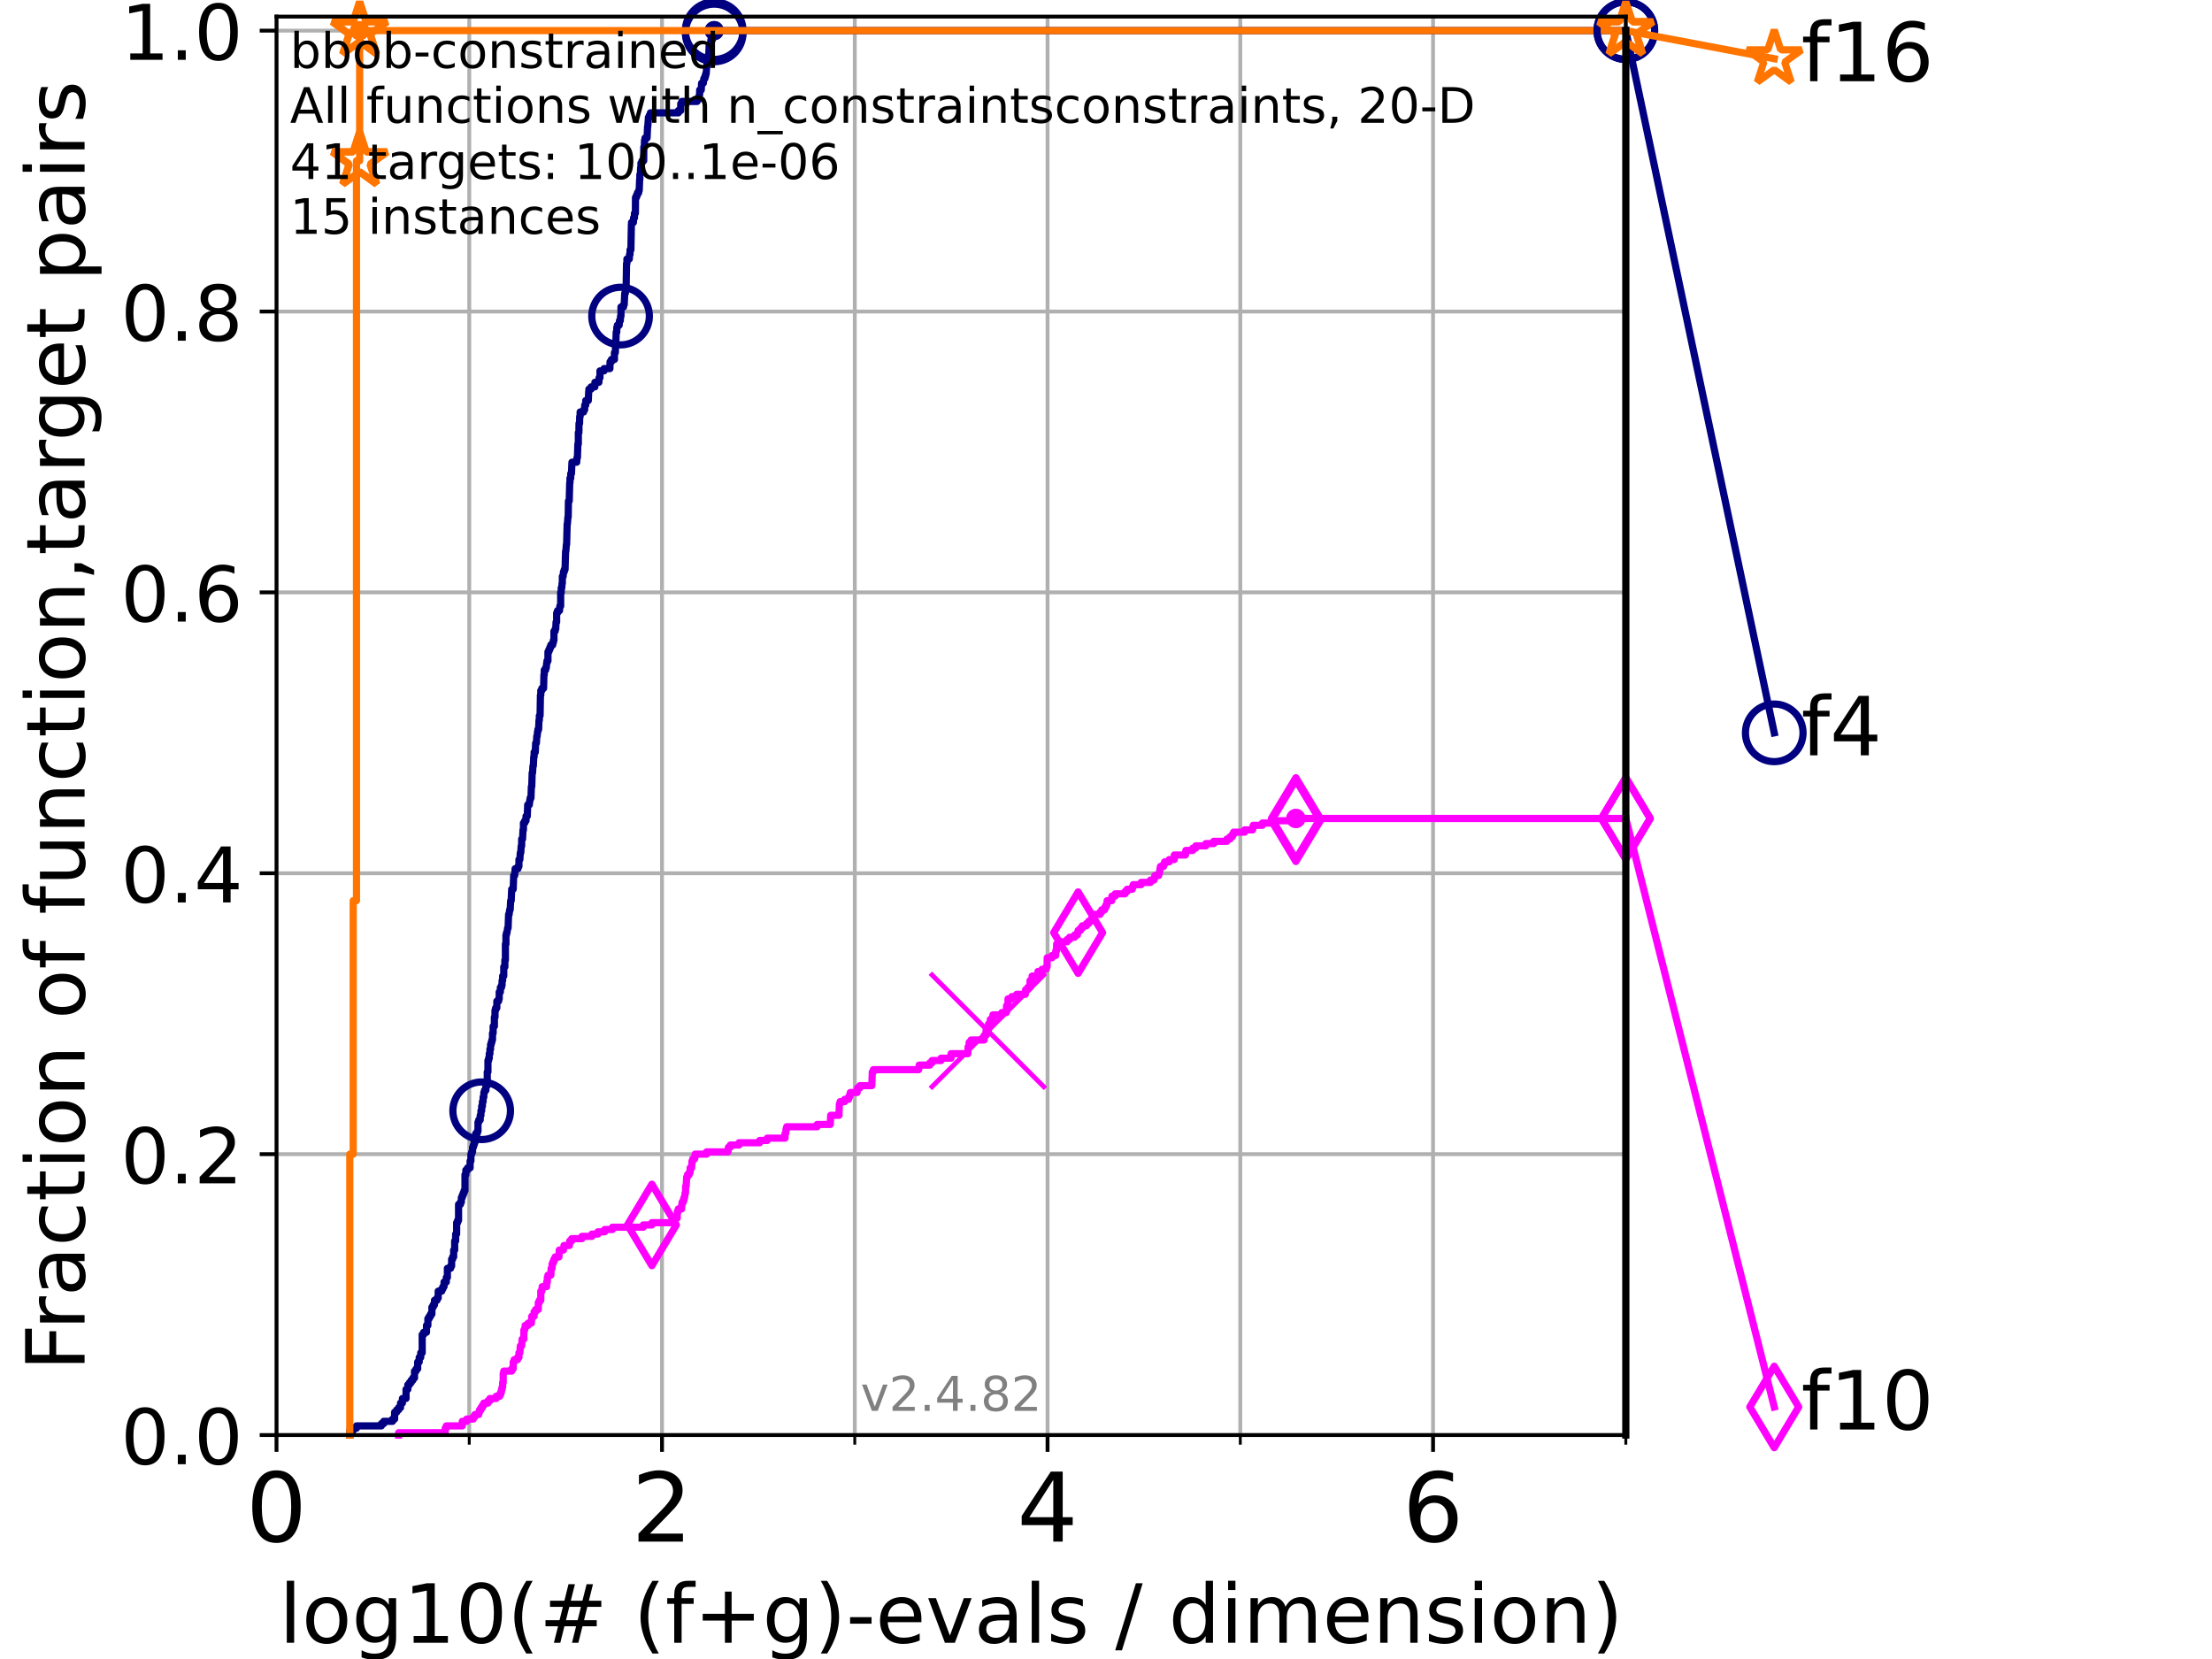 <?xml version="1.0" encoding="utf-8" standalone="no"?>
<!DOCTYPE svg PUBLIC "-//W3C//DTD SVG 1.1//EN"
  "http://www.w3.org/Graphics/SVG/1.1/DTD/svg11.dtd">
<!-- Created with matplotlib (https://matplotlib.org/) -->
<svg height="345.6pt" version="1.1" viewBox="0 0 460.8 345.6" width="460.8pt" xmlns="http://www.w3.org/2000/svg" xmlns:xlink="http://www.w3.org/1999/xlink">
 <defs>
  <style type="text/css">*{stroke-linecap:butt;stroke-linejoin:round;}</style>
 </defs>
 <g id="figure_1">
  <g id="patch_1">
   <path d="M 0 345.6 
L 460.8 345.6 
L 460.8 0 
L 0 0 
z
" style="fill:#ffffff;"/>
  </g>
  <g id="axes_1">
   <g id="patch_2">
    <path d="M 57.6 298.944 
L 338.688 298.944 
L 338.688 3.456 
L 57.6 3.456 
z
" style="fill:#ffffff;"/>
   </g>
   <g id="matplotlib.axis_1">
    <g id="xtick_1">
     <g id="line2d_1">
      <path clip-path="url(#p37c37ab6f6)" d="M 57.6 298.944 
L 57.6 3.456 
" style="fill:none;stroke:#b0b0b0;stroke-linecap:square;stroke-width:0.8;"/>
     </g>
     <g id="line2d_2">
      <defs>
       <path d="M 0 0 
L 0 3.5 
" id="m8810cc6553" style="stroke:#000000;stroke-width:0.8;"/>
      </defs>
      <g>
       <use style="stroke:#000000;stroke-width:0.8;" x="57.6" xlink:href="#m8810cc6553" y="298.944"/>
      </g>
     </g>
     <g id="text_1">
      <!-- 0 -->
      <g transform="translate(51.237 321.141)scale(0.2 -0.2)">
       <defs>
        <path d="M 31.781 66.406 
Q 24.172 66.406 20.328 58.906 
Q 16.5 51.422 16.5 36.375 
Q 16.5 21.391 20.328 13.891 
Q 24.172 6.391 31.781 6.391 
Q 39.453 6.391 43.281 13.891 
Q 47.125 21.391 47.125 36.375 
Q 47.125 51.422 43.281 58.906 
Q 39.453 66.406 31.781 66.406 
z
M 31.781 74.219 
Q 44.047 74.219 50.516 64.516 
Q 56.984 54.828 56.984 36.375 
Q 56.984 17.969 50.516 8.266 
Q 44.047 -1.422 31.781 -1.422 
Q 19.531 -1.422 13.062 8.266 
Q 6.594 17.969 6.594 36.375 
Q 6.594 54.828 13.062 64.516 
Q 19.531 74.219 31.781 74.219 
z
" id="DejaVuSans-48"/>
       </defs>
       <use xlink:href="#DejaVuSans-48"/>
      </g>
     </g>
    </g>
    <g id="xtick_2">
     <g id="line2d_3">
      <path clip-path="url(#p37c37ab6f6)" d="M 137.911 298.944 
L 137.911 3.456 
" style="fill:none;stroke:#b0b0b0;stroke-linecap:square;stroke-width:0.8;"/>
     </g>
     <g id="line2d_4">
      <g>
       <use style="stroke:#000000;stroke-width:0.8;" x="137.911" xlink:href="#m8810cc6553" y="298.944"/>
      </g>
     </g>
     <g id="text_2">
      <!-- 2 -->
      <g transform="translate(131.548 321.141)scale(0.2 -0.2)">
       <defs>
        <path d="M 19.188 8.297 
L 53.609 8.297 
L 53.609 0 
L 7.328 0 
L 7.328 8.297 
Q 12.938 14.109 22.625 23.891 
Q 32.328 33.688 34.812 36.531 
Q 39.547 41.844 41.422 45.531 
Q 43.312 49.219 43.312 52.781 
Q 43.312 58.594 39.234 62.25 
Q 35.156 65.922 28.609 65.922 
Q 23.969 65.922 18.812 64.312 
Q 13.672 62.703 7.812 59.422 
L 7.812 69.391 
Q 13.766 71.781 18.938 73 
Q 24.125 74.219 28.422 74.219 
Q 39.75 74.219 46.484 68.547 
Q 53.219 62.891 53.219 53.422 
Q 53.219 48.922 51.531 44.891 
Q 49.859 40.875 45.406 35.406 
Q 44.188 33.984 37.641 27.219 
Q 31.109 20.453 19.188 8.297 
z
" id="DejaVuSans-50"/>
       </defs>
       <use xlink:href="#DejaVuSans-50"/>
      </g>
     </g>
    </g>
    <g id="xtick_3">
     <g id="line2d_5">
      <path clip-path="url(#p37c37ab6f6)" d="M 218.222 298.944 
L 218.222 3.456 
" style="fill:none;stroke:#b0b0b0;stroke-linecap:square;stroke-width:0.8;"/>
     </g>
     <g id="line2d_6">
      <g>
       <use style="stroke:#000000;stroke-width:0.8;" x="218.222" xlink:href="#m8810cc6553" y="298.944"/>
      </g>
     </g>
     <g id="text_3">
      <!-- 4 -->
      <g transform="translate(211.859 321.141)scale(0.2 -0.2)">
       <defs>
        <path d="M 37.797 64.312 
L 12.891 25.391 
L 37.797 25.391 
z
M 35.203 72.906 
L 47.609 72.906 
L 47.609 25.391 
L 58.016 25.391 
L 58.016 17.188 
L 47.609 17.188 
L 47.609 0 
L 37.797 0 
L 37.797 17.188 
L 4.891 17.188 
L 4.891 26.703 
z
" id="DejaVuSans-52"/>
       </defs>
       <use xlink:href="#DejaVuSans-52"/>
      </g>
     </g>
    </g>
    <g id="xtick_4">
     <g id="line2d_7">
      <path clip-path="url(#p37c37ab6f6)" d="M 298.533 298.944 
L 298.533 3.456 
" style="fill:none;stroke:#b0b0b0;stroke-linecap:square;stroke-width:0.8;"/>
     </g>
     <g id="line2d_8">
      <g>
       <use style="stroke:#000000;stroke-width:0.8;" x="298.533" xlink:href="#m8810cc6553" y="298.944"/>
      </g>
     </g>
     <g id="text_4">
      <!-- 6 -->
      <g transform="translate(292.17 321.141)scale(0.2 -0.2)">
       <defs>
        <path d="M 33.016 40.375 
Q 26.375 40.375 22.484 35.828 
Q 18.609 31.297 18.609 23.391 
Q 18.609 15.531 22.484 10.953 
Q 26.375 6.391 33.016 6.391 
Q 39.656 6.391 43.531 10.953 
Q 47.406 15.531 47.406 23.391 
Q 47.406 31.297 43.531 35.828 
Q 39.656 40.375 33.016 40.375 
z
M 52.594 71.297 
L 52.594 62.312 
Q 48.875 64.062 45.094 64.984 
Q 41.312 65.922 37.594 65.922 
Q 27.828 65.922 22.672 59.328 
Q 17.531 52.734 16.797 39.406 
Q 19.672 43.656 24.016 45.922 
Q 28.375 48.188 33.594 48.188 
Q 44.578 48.188 50.953 41.516 
Q 57.328 34.859 57.328 23.391 
Q 57.328 12.156 50.688 5.359 
Q 44.047 -1.422 33.016 -1.422 
Q 20.359 -1.422 13.672 8.266 
Q 6.984 17.969 6.984 36.375 
Q 6.984 53.656 15.188 63.938 
Q 23.391 74.219 37.203 74.219 
Q 40.922 74.219 44.703 73.484 
Q 48.484 72.75 52.594 71.297 
z
" id="DejaVuSans-54"/>
       </defs>
       <use xlink:href="#DejaVuSans-54"/>
      </g>
     </g>
    </g>
    <g id="xtick_5">
     <g id="line2d_9">
      <path clip-path="url(#p37c37ab6f6)" d="M 97.755 298.944 
L 97.755 3.456 
" style="fill:none;stroke:#b0b0b0;stroke-linecap:square;stroke-width:0.8;"/>
     </g>
     <g id="line2d_10">
      <defs>
       <path d="M 0 0 
L 0 2 
" id="m209cdac1a4" style="stroke:#000000;stroke-width:0.6;"/>
      </defs>
      <g>
       <use style="stroke:#000000;stroke-width:0.6;" x="97.755" xlink:href="#m209cdac1a4" y="298.944"/>
      </g>
     </g>
    </g>
    <g id="xtick_6">
     <g id="line2d_11">
      <path clip-path="url(#p37c37ab6f6)" d="M 178.066 298.944 
L 178.066 3.456 
" style="fill:none;stroke:#b0b0b0;stroke-linecap:square;stroke-width:0.8;"/>
     </g>
     <g id="line2d_12">
      <g>
       <use style="stroke:#000000;stroke-width:0.6;" x="178.066" xlink:href="#m209cdac1a4" y="298.944"/>
      </g>
     </g>
    </g>
    <g id="xtick_7">
     <g id="line2d_13">
      <path clip-path="url(#p37c37ab6f6)" d="M 258.377 298.944 
L 258.377 3.456 
" style="fill:none;stroke:#b0b0b0;stroke-linecap:square;stroke-width:0.8;"/>
     </g>
     <g id="line2d_14">
      <g>
       <use style="stroke:#000000;stroke-width:0.6;" x="258.377" xlink:href="#m209cdac1a4" y="298.944"/>
      </g>
     </g>
    </g>
    <g id="xtick_8">
     <g id="line2d_15">
      <path clip-path="url(#p37c37ab6f6)" d="M 338.688 298.944 
L 338.688 3.456 
" style="fill:none;stroke:#b0b0b0;stroke-linecap:square;stroke-width:0.8;"/>
     </g>
     <g id="line2d_16">
      <g>
       <use style="stroke:#000000;stroke-width:0.6;" x="338.688" xlink:href="#m209cdac1a4" y="298.944"/>
      </g>
     </g>
    </g>
    <g id="text_5">
     <!-- log10(# (f+g)-evals / dimension) -->
     <g transform="translate(58.145 342.218)scale(0.17 -0.17)">
      <defs>
       <path d="M 9.422 75.984 
L 18.406 75.984 
L 18.406 0 
L 9.422 0 
z
" id="DejaVuSans-108"/>
       <path d="M 30.609 48.391 
Q 23.391 48.391 19.188 42.75 
Q 14.984 37.109 14.984 27.297 
Q 14.984 17.484 19.156 11.844 
Q 23.344 6.203 30.609 6.203 
Q 37.797 6.203 41.984 11.859 
Q 46.188 17.531 46.188 27.297 
Q 46.188 37.016 41.984 42.703 
Q 37.797 48.391 30.609 48.391 
z
M 30.609 56 
Q 42.328 56 49.016 48.375 
Q 55.719 40.766 55.719 27.297 
Q 55.719 13.875 49.016 6.219 
Q 42.328 -1.422 30.609 -1.422 
Q 18.844 -1.422 12.172 6.219 
Q 5.516 13.875 5.516 27.297 
Q 5.516 40.766 12.172 48.375 
Q 18.844 56 30.609 56 
z
" id="DejaVuSans-111"/>
       <path d="M 45.406 27.984 
Q 45.406 37.75 41.375 43.109 
Q 37.359 48.484 30.078 48.484 
Q 22.859 48.484 18.828 43.109 
Q 14.797 37.75 14.797 27.984 
Q 14.797 18.266 18.828 12.891 
Q 22.859 7.516 30.078 7.516 
Q 37.359 7.516 41.375 12.891 
Q 45.406 18.266 45.406 27.984 
z
M 54.391 6.781 
Q 54.391 -7.172 48.188 -13.984 
Q 42 -20.797 29.203 -20.797 
Q 24.469 -20.797 20.266 -20.094 
Q 16.062 -19.391 12.109 -17.922 
L 12.109 -9.188 
Q 16.062 -11.328 19.922 -12.344 
Q 23.781 -13.375 27.781 -13.375 
Q 36.625 -13.375 41.016 -8.766 
Q 45.406 -4.156 45.406 5.172 
L 45.406 9.625 
Q 42.625 4.781 38.281 2.391 
Q 33.938 0 27.875 0 
Q 17.828 0 11.672 7.656 
Q 5.516 15.328 5.516 27.984 
Q 5.516 40.672 11.672 48.328 
Q 17.828 56 27.875 56 
Q 33.938 56 38.281 53.609 
Q 42.625 51.219 45.406 46.391 
L 45.406 54.688 
L 54.391 54.688 
z
" id="DejaVuSans-103"/>
       <path d="M 12.406 8.297 
L 28.516 8.297 
L 28.516 63.922 
L 10.984 60.406 
L 10.984 69.391 
L 28.422 72.906 
L 38.281 72.906 
L 38.281 8.297 
L 54.391 8.297 
L 54.391 0 
L 12.406 0 
z
" id="DejaVuSans-49"/>
       <path d="M 31 75.875 
Q 24.469 64.656 21.281 53.656 
Q 18.109 42.672 18.109 31.391 
Q 18.109 20.125 21.312 9.062 
Q 24.516 -2 31 -13.188 
L 23.188 -13.188 
Q 15.875 -1.703 12.234 9.375 
Q 8.594 20.453 8.594 31.391 
Q 8.594 42.281 12.203 53.312 
Q 15.828 64.359 23.188 75.875 
z
" id="DejaVuSans-40"/>
       <path d="M 51.125 44 
L 36.922 44 
L 32.812 27.688 
L 47.125 27.688 
z
M 43.797 71.781 
L 38.719 51.516 
L 52.984 51.516 
L 58.109 71.781 
L 65.922 71.781 
L 60.891 51.516 
L 76.125 51.516 
L 76.125 44 
L 58.984 44 
L 54.984 27.688 
L 70.516 27.688 
L 70.516 20.219 
L 53.078 20.219 
L 48 0 
L 40.188 0 
L 45.219 20.219 
L 30.906 20.219 
L 25.875 0 
L 18.016 0 
L 23.094 20.219 
L 7.719 20.219 
L 7.719 27.688 
L 24.906 27.688 
L 29 44 
L 13.281 44 
L 13.281 51.516 
L 30.906 51.516 
L 35.891 71.781 
z
" id="DejaVuSans-35"/>
       <path id="DejaVuSans-32"/>
       <path d="M 37.109 75.984 
L 37.109 68.5 
L 28.516 68.5 
Q 23.688 68.5 21.797 66.547 
Q 19.922 64.594 19.922 59.516 
L 19.922 54.688 
L 34.719 54.688 
L 34.719 47.703 
L 19.922 47.703 
L 19.922 0 
L 10.891 0 
L 10.891 47.703 
L 2.297 47.703 
L 2.297 54.688 
L 10.891 54.688 
L 10.891 58.5 
Q 10.891 67.625 15.141 71.797 
Q 19.391 75.984 28.609 75.984 
z
" id="DejaVuSans-102"/>
       <path d="M 46 62.703 
L 46 35.5 
L 73.188 35.5 
L 73.188 27.203 
L 46 27.203 
L 46 0 
L 37.797 0 
L 37.797 27.203 
L 10.594 27.203 
L 10.594 35.5 
L 37.797 35.5 
L 37.797 62.703 
z
" id="DejaVuSans-43"/>
       <path d="M 8.016 75.875 
L 15.828 75.875 
Q 23.141 64.359 26.781 53.312 
Q 30.422 42.281 30.422 31.391 
Q 30.422 20.453 26.781 9.375 
Q 23.141 -1.703 15.828 -13.188 
L 8.016 -13.188 
Q 14.5 -2 17.703 9.062 
Q 20.906 20.125 20.906 31.391 
Q 20.906 42.672 17.703 53.656 
Q 14.5 64.656 8.016 75.875 
z
" id="DejaVuSans-41"/>
       <path d="M 4.891 31.391 
L 31.203 31.391 
L 31.203 23.391 
L 4.891 23.391 
z
" id="DejaVuSans-45"/>
       <path d="M 56.203 29.594 
L 56.203 25.203 
L 14.891 25.203 
Q 15.484 15.922 20.484 11.062 
Q 25.484 6.203 34.422 6.203 
Q 39.594 6.203 44.453 7.469 
Q 49.312 8.734 54.109 11.281 
L 54.109 2.781 
Q 49.266 0.734 44.188 -0.344 
Q 39.109 -1.422 33.891 -1.422 
Q 20.797 -1.422 13.156 6.188 
Q 5.516 13.812 5.516 26.812 
Q 5.516 40.234 12.766 48.109 
Q 20.016 56 32.328 56 
Q 43.359 56 49.781 48.891 
Q 56.203 41.797 56.203 29.594 
z
M 47.219 32.234 
Q 47.125 39.594 43.094 43.984 
Q 39.062 48.391 32.422 48.391 
Q 24.906 48.391 20.391 44.141 
Q 15.875 39.891 15.188 32.172 
z
" id="DejaVuSans-101"/>
       <path d="M 2.984 54.688 
L 12.5 54.688 
L 29.594 8.797 
L 46.688 54.688 
L 56.203 54.688 
L 35.688 0 
L 23.484 0 
z
" id="DejaVuSans-118"/>
       <path d="M 34.281 27.484 
Q 23.391 27.484 19.188 25 
Q 14.984 22.516 14.984 16.5 
Q 14.984 11.719 18.141 8.906 
Q 21.297 6.109 26.703 6.109 
Q 34.188 6.109 38.703 11.406 
Q 43.219 16.703 43.219 25.484 
L 43.219 27.484 
z
M 52.203 31.203 
L 52.203 0 
L 43.219 0 
L 43.219 8.297 
Q 40.141 3.328 35.547 0.953 
Q 30.953 -1.422 24.312 -1.422 
Q 15.922 -1.422 10.953 3.297 
Q 6 8.016 6 15.922 
Q 6 25.141 12.172 29.828 
Q 18.359 34.516 30.609 34.516 
L 43.219 34.516 
L 43.219 35.406 
Q 43.219 41.609 39.141 45 
Q 35.062 48.391 27.688 48.391 
Q 23 48.391 18.547 47.266 
Q 14.109 46.141 10.016 43.891 
L 10.016 52.203 
Q 14.938 54.109 19.578 55.047 
Q 24.219 56 28.609 56 
Q 40.484 56 46.344 49.844 
Q 52.203 43.703 52.203 31.203 
z
" id="DejaVuSans-97"/>
       <path d="M 44.281 53.078 
L 44.281 44.578 
Q 40.484 46.531 36.375 47.5 
Q 32.281 48.484 27.875 48.484 
Q 21.188 48.484 17.844 46.438 
Q 14.5 44.391 14.5 40.281 
Q 14.5 37.156 16.891 35.375 
Q 19.281 33.594 26.516 31.984 
L 29.594 31.297 
Q 39.156 29.25 43.188 25.516 
Q 47.219 21.781 47.219 15.094 
Q 47.219 7.469 41.188 3.016 
Q 35.156 -1.422 24.609 -1.422 
Q 20.219 -1.422 15.453 -0.562 
Q 10.688 0.297 5.422 2 
L 5.422 11.281 
Q 10.406 8.688 15.234 7.391 
Q 20.062 6.109 24.812 6.109 
Q 31.156 6.109 34.562 8.281 
Q 37.984 10.453 37.984 14.406 
Q 37.984 18.062 35.516 20.016 
Q 33.062 21.969 24.703 23.781 
L 21.578 24.516 
Q 13.234 26.266 9.516 29.906 
Q 5.812 33.547 5.812 39.891 
Q 5.812 47.609 11.281 51.797 
Q 16.75 56 26.812 56 
Q 31.781 56 36.172 55.266 
Q 40.578 54.547 44.281 53.078 
z
" id="DejaVuSans-115"/>
       <path d="M 25.391 72.906 
L 33.688 72.906 
L 8.297 -9.281 
L 0 -9.281 
z
" id="DejaVuSans-47"/>
       <path d="M 45.406 46.391 
L 45.406 75.984 
L 54.391 75.984 
L 54.391 0 
L 45.406 0 
L 45.406 8.203 
Q 42.578 3.328 38.25 0.953 
Q 33.938 -1.422 27.875 -1.422 
Q 17.969 -1.422 11.734 6.484 
Q 5.516 14.406 5.516 27.297 
Q 5.516 40.188 11.734 48.094 
Q 17.969 56 27.875 56 
Q 33.938 56 38.25 53.625 
Q 42.578 51.266 45.406 46.391 
z
M 14.797 27.297 
Q 14.797 17.391 18.875 11.75 
Q 22.953 6.109 30.078 6.109 
Q 37.203 6.109 41.297 11.75 
Q 45.406 17.391 45.406 27.297 
Q 45.406 37.203 41.297 42.844 
Q 37.203 48.484 30.078 48.484 
Q 22.953 48.484 18.875 42.844 
Q 14.797 37.203 14.797 27.297 
z
" id="DejaVuSans-100"/>
       <path d="M 9.422 54.688 
L 18.406 54.688 
L 18.406 0 
L 9.422 0 
z
M 9.422 75.984 
L 18.406 75.984 
L 18.406 64.594 
L 9.422 64.594 
z
" id="DejaVuSans-105"/>
       <path d="M 52 44.188 
Q 55.375 50.25 60.062 53.125 
Q 64.75 56 71.094 56 
Q 79.641 56 84.281 50.016 
Q 88.922 44.047 88.922 33.016 
L 88.922 0 
L 79.891 0 
L 79.891 32.719 
Q 79.891 40.578 77.094 44.375 
Q 74.312 48.188 68.609 48.188 
Q 61.625 48.188 57.562 43.547 
Q 53.516 38.922 53.516 30.906 
L 53.516 0 
L 44.484 0 
L 44.484 32.719 
Q 44.484 40.625 41.703 44.406 
Q 38.922 48.188 33.109 48.188 
Q 26.219 48.188 22.156 43.531 
Q 18.109 38.875 18.109 30.906 
L 18.109 0 
L 9.078 0 
L 9.078 54.688 
L 18.109 54.688 
L 18.109 46.188 
Q 21.188 51.219 25.484 53.609 
Q 29.781 56 35.688 56 
Q 41.656 56 45.828 52.969 
Q 50 49.953 52 44.188 
z
" id="DejaVuSans-109"/>
       <path d="M 54.891 33.016 
L 54.891 0 
L 45.906 0 
L 45.906 32.719 
Q 45.906 40.484 42.875 44.328 
Q 39.844 48.188 33.797 48.188 
Q 26.516 48.188 22.312 43.547 
Q 18.109 38.922 18.109 30.906 
L 18.109 0 
L 9.078 0 
L 9.078 54.688 
L 18.109 54.688 
L 18.109 46.188 
Q 21.344 51.125 25.703 53.562 
Q 30.078 56 35.797 56 
Q 45.219 56 50.047 50.172 
Q 54.891 44.344 54.891 33.016 
z
" id="DejaVuSans-110"/>
      </defs>
      <use xlink:href="#DejaVuSans-108"/>
      <use x="27.783" xlink:href="#DejaVuSans-111"/>
      <use x="88.965" xlink:href="#DejaVuSans-103"/>
      <use x="152.441" xlink:href="#DejaVuSans-49"/>
      <use x="216.064" xlink:href="#DejaVuSans-48"/>
      <use x="279.688" xlink:href="#DejaVuSans-40"/>
      <use x="318.701" xlink:href="#DejaVuSans-35"/>
      <use x="402.49" xlink:href="#DejaVuSans-32"/>
      <use x="434.277" xlink:href="#DejaVuSans-40"/>
      <use x="473.291" xlink:href="#DejaVuSans-102"/>
      <use x="508.496" xlink:href="#DejaVuSans-43"/>
      <use x="592.285" xlink:href="#DejaVuSans-103"/>
      <use x="655.762" xlink:href="#DejaVuSans-41"/>
      <use x="694.775" xlink:href="#DejaVuSans-45"/>
      <use x="730.859" xlink:href="#DejaVuSans-101"/>
      <use x="792.383" xlink:href="#DejaVuSans-118"/>
      <use x="851.562" xlink:href="#DejaVuSans-97"/>
      <use x="912.842" xlink:href="#DejaVuSans-108"/>
      <use x="940.625" xlink:href="#DejaVuSans-115"/>
      <use x="992.725" xlink:href="#DejaVuSans-32"/>
      <use x="1024.512" xlink:href="#DejaVuSans-47"/>
      <use x="1058.203" xlink:href="#DejaVuSans-32"/>
      <use x="1089.99" xlink:href="#DejaVuSans-100"/>
      <use x="1153.467" xlink:href="#DejaVuSans-105"/>
      <use x="1181.25" xlink:href="#DejaVuSans-109"/>
      <use x="1278.662" xlink:href="#DejaVuSans-101"/>
      <use x="1340.186" xlink:href="#DejaVuSans-110"/>
      <use x="1403.564" xlink:href="#DejaVuSans-115"/>
      <use x="1455.664" xlink:href="#DejaVuSans-105"/>
      <use x="1483.447" xlink:href="#DejaVuSans-111"/>
      <use x="1544.629" xlink:href="#DejaVuSans-110"/>
      <use x="1608.008" xlink:href="#DejaVuSans-41"/>
     </g>
    </g>
   </g>
   <g id="matplotlib.axis_2">
    <g id="ytick_1">
     <g id="line2d_17">
      <path clip-path="url(#p37c37ab6f6)" d="M 57.6 298.944 
L 338.688 298.944 
" style="fill:none;stroke:#b0b0b0;stroke-linecap:square;stroke-width:0.8;"/>
     </g>
     <g id="line2d_18">
      <defs>
       <path d="M 0 0 
L -3.5 0 
" id="m4905e41150" style="stroke:#000000;stroke-width:0.8;"/>
      </defs>
      <g>
       <use style="stroke:#000000;stroke-width:0.8;" x="57.6" xlink:href="#m4905e41150" y="298.944"/>
      </g>
     </g>
     <g id="text_6">
      <!-- 0.0 -->
      <g transform="translate(25.155 305.023)scale(0.16 -0.16)">
       <defs>
        <path d="M 10.688 12.406 
L 21 12.406 
L 21 0 
L 10.688 0 
z
" id="DejaVuSans-46"/>
       </defs>
       <use xlink:href="#DejaVuSans-48"/>
       <use x="63.623" xlink:href="#DejaVuSans-46"/>
       <use x="95.41" xlink:href="#DejaVuSans-48"/>
      </g>
     </g>
    </g>
    <g id="ytick_2">
     <g id="line2d_19">
      <path clip-path="url(#p37c37ab6f6)" d="M 57.6 240.432 
L 338.688 240.432 
" style="fill:none;stroke:#b0b0b0;stroke-linecap:square;stroke-width:0.8;"/>
     </g>
     <g id="line2d_20">
      <g>
       <use style="stroke:#000000;stroke-width:0.8;" x="57.6" xlink:href="#m4905e41150" y="240.432"/>
      </g>
     </g>
     <g id="text_7">
      <!-- 0.2 -->
      <g transform="translate(25.155 246.51)scale(0.16 -0.16)">
       <use xlink:href="#DejaVuSans-48"/>
       <use x="63.623" xlink:href="#DejaVuSans-46"/>
       <use x="95.41" xlink:href="#DejaVuSans-50"/>
      </g>
     </g>
    </g>
    <g id="ytick_3">
     <g id="line2d_21">
      <path clip-path="url(#p37c37ab6f6)" d="M 57.6 181.919 
L 338.688 181.919 
" style="fill:none;stroke:#b0b0b0;stroke-linecap:square;stroke-width:0.8;"/>
     </g>
     <g id="line2d_22">
      <g>
       <use style="stroke:#000000;stroke-width:0.8;" x="57.6" xlink:href="#m4905e41150" y="181.919"/>
      </g>
     </g>
     <g id="text_8">
      <!-- 0.4 -->
      <g transform="translate(25.155 187.998)scale(0.16 -0.16)">
       <use xlink:href="#DejaVuSans-48"/>
       <use x="63.623" xlink:href="#DejaVuSans-46"/>
       <use x="95.41" xlink:href="#DejaVuSans-52"/>
      </g>
     </g>
    </g>
    <g id="ytick_4">
     <g id="line2d_23">
      <path clip-path="url(#p37c37ab6f6)" d="M 57.6 123.407 
L 338.688 123.407 
" style="fill:none;stroke:#b0b0b0;stroke-linecap:square;stroke-width:0.8;"/>
     </g>
     <g id="line2d_24">
      <g>
       <use style="stroke:#000000;stroke-width:0.8;" x="57.6" xlink:href="#m4905e41150" y="123.407"/>
      </g>
     </g>
     <g id="text_9">
      <!-- 0.6 -->
      <g transform="translate(25.155 129.485)scale(0.16 -0.16)">
       <use xlink:href="#DejaVuSans-48"/>
       <use x="63.623" xlink:href="#DejaVuSans-46"/>
       <use x="95.41" xlink:href="#DejaVuSans-54"/>
      </g>
     </g>
    </g>
    <g id="ytick_5">
     <g id="line2d_25">
      <path clip-path="url(#p37c37ab6f6)" d="M 57.6 64.894 
L 338.688 64.894 
" style="fill:none;stroke:#b0b0b0;stroke-linecap:square;stroke-width:0.8;"/>
     </g>
     <g id="line2d_26">
      <g>
       <use style="stroke:#000000;stroke-width:0.8;" x="57.6" xlink:href="#m4905e41150" y="64.894"/>
      </g>
     </g>
     <g id="text_10">
      <!-- 0.8 -->
      <g transform="translate(25.155 70.973)scale(0.16 -0.16)">
       <defs>
        <path d="M 31.781 34.625 
Q 24.75 34.625 20.719 30.859 
Q 16.703 27.094 16.703 20.516 
Q 16.703 13.922 20.719 10.156 
Q 24.75 6.391 31.781 6.391 
Q 38.812 6.391 42.859 10.172 
Q 46.922 13.969 46.922 20.516 
Q 46.922 27.094 42.891 30.859 
Q 38.875 34.625 31.781 34.625 
z
M 21.922 38.812 
Q 15.578 40.375 12.031 44.719 
Q 8.5 49.078 8.5 55.328 
Q 8.5 64.062 14.719 69.141 
Q 20.953 74.219 31.781 74.219 
Q 42.672 74.219 48.875 69.141 
Q 55.078 64.062 55.078 55.328 
Q 55.078 49.078 51.531 44.719 
Q 48 40.375 41.703 38.812 
Q 48.828 37.156 52.797 32.312 
Q 56.781 27.484 56.781 20.516 
Q 56.781 9.906 50.312 4.234 
Q 43.844 -1.422 31.781 -1.422 
Q 19.734 -1.422 13.25 4.234 
Q 6.781 9.906 6.781 20.516 
Q 6.781 27.484 10.781 32.312 
Q 14.797 37.156 21.922 38.812 
z
M 18.312 54.391 
Q 18.312 48.734 21.844 45.562 
Q 25.391 42.391 31.781 42.391 
Q 38.141 42.391 41.719 45.562 
Q 45.312 48.734 45.312 54.391 
Q 45.312 60.062 41.719 63.234 
Q 38.141 66.406 31.781 66.406 
Q 25.391 66.406 21.844 63.234 
Q 18.312 60.062 18.312 54.391 
z
" id="DejaVuSans-56"/>
       </defs>
       <use xlink:href="#DejaVuSans-48"/>
       <use x="63.623" xlink:href="#DejaVuSans-46"/>
       <use x="95.41" xlink:href="#DejaVuSans-56"/>
      </g>
     </g>
    </g>
    <g id="ytick_6">
     <g id="line2d_27">
      <path clip-path="url(#p37c37ab6f6)" d="M 57.6 6.382 
L 338.688 6.382 
" style="fill:none;stroke:#b0b0b0;stroke-linecap:square;stroke-width:0.8;"/>
     </g>
     <g id="line2d_28">
      <g>
       <use style="stroke:#000000;stroke-width:0.8;" x="57.6" xlink:href="#m4905e41150" y="6.382"/>
      </g>
     </g>
     <g id="text_11">
      <!-- 1.0 -->
      <g transform="translate(25.155 12.46)scale(0.16 -0.16)">
       <use xlink:href="#DejaVuSans-49"/>
       <use x="63.623" xlink:href="#DejaVuSans-46"/>
       <use x="95.41" xlink:href="#DejaVuSans-48"/>
      </g>
     </g>
    </g>
    <g id="text_12">
     <!-- Fraction of function,target pairs -->
     <g transform="translate(17.62 285.585)rotate(-90)scale(0.17 -0.17)">
      <defs>
       <path d="M 9.812 72.906 
L 51.703 72.906 
L 51.703 64.594 
L 19.672 64.594 
L 19.672 43.109 
L 48.578 43.109 
L 48.578 34.812 
L 19.672 34.812 
L 19.672 0 
L 9.812 0 
z
" id="DejaVuSans-70"/>
       <path d="M 41.109 46.297 
Q 39.594 47.172 37.812 47.578 
Q 36.031 48 33.891 48 
Q 26.266 48 22.188 43.047 
Q 18.109 38.094 18.109 28.812 
L 18.109 0 
L 9.078 0 
L 9.078 54.688 
L 18.109 54.688 
L 18.109 46.188 
Q 20.953 51.172 25.484 53.578 
Q 30.031 56 36.531 56 
Q 37.453 56 38.578 55.875 
Q 39.703 55.766 41.062 55.516 
z
" id="DejaVuSans-114"/>
       <path d="M 48.781 52.594 
L 48.781 44.188 
Q 44.969 46.297 41.141 47.344 
Q 37.312 48.391 33.406 48.391 
Q 24.656 48.391 19.812 42.844 
Q 14.984 37.312 14.984 27.297 
Q 14.984 17.281 19.812 11.734 
Q 24.656 6.203 33.406 6.203 
Q 37.312 6.203 41.141 7.25 
Q 44.969 8.297 48.781 10.406 
L 48.781 2.094 
Q 45.016 0.344 40.984 -0.531 
Q 36.969 -1.422 32.422 -1.422 
Q 20.062 -1.422 12.781 6.344 
Q 5.516 14.109 5.516 27.297 
Q 5.516 40.672 12.859 48.328 
Q 20.219 56 33.016 56 
Q 37.156 56 41.109 55.141 
Q 45.062 54.297 48.781 52.594 
z
" id="DejaVuSans-99"/>
       <path d="M 18.312 70.219 
L 18.312 54.688 
L 36.812 54.688 
L 36.812 47.703 
L 18.312 47.703 
L 18.312 18.016 
Q 18.312 11.328 20.141 9.422 
Q 21.969 7.516 27.594 7.516 
L 36.812 7.516 
L 36.812 0 
L 27.594 0 
Q 17.188 0 13.234 3.875 
Q 9.281 7.766 9.281 18.016 
L 9.281 47.703 
L 2.688 47.703 
L 2.688 54.688 
L 9.281 54.688 
L 9.281 70.219 
z
" id="DejaVuSans-116"/>
       <path d="M 8.5 21.578 
L 8.5 54.688 
L 17.484 54.688 
L 17.484 21.922 
Q 17.484 14.156 20.5 10.266 
Q 23.531 6.391 29.594 6.391 
Q 36.859 6.391 41.078 11.031 
Q 45.312 15.672 45.312 23.688 
L 45.312 54.688 
L 54.297 54.688 
L 54.297 0 
L 45.312 0 
L 45.312 8.406 
Q 42.047 3.422 37.719 1 
Q 33.406 -1.422 27.688 -1.422 
Q 18.266 -1.422 13.375 4.438 
Q 8.5 10.297 8.5 21.578 
z
M 31.109 56 
z
" id="DejaVuSans-117"/>
       <path d="M 11.719 12.406 
L 22.016 12.406 
L 22.016 4 
L 14.016 -11.625 
L 7.719 -11.625 
L 11.719 4 
z
" id="DejaVuSans-44"/>
       <path d="M 18.109 8.203 
L 18.109 -20.797 
L 9.078 -20.797 
L 9.078 54.688 
L 18.109 54.688 
L 18.109 46.391 
Q 20.953 51.266 25.266 53.625 
Q 29.594 56 35.594 56 
Q 45.562 56 51.781 48.094 
Q 58.016 40.188 58.016 27.297 
Q 58.016 14.406 51.781 6.484 
Q 45.562 -1.422 35.594 -1.422 
Q 29.594 -1.422 25.266 0.953 
Q 20.953 3.328 18.109 8.203 
z
M 48.688 27.297 
Q 48.688 37.203 44.609 42.844 
Q 40.531 48.484 33.406 48.484 
Q 26.266 48.484 22.188 42.844 
Q 18.109 37.203 18.109 27.297 
Q 18.109 17.391 22.188 11.75 
Q 26.266 6.109 33.406 6.109 
Q 40.531 6.109 44.609 11.75 
Q 48.688 17.391 48.688 27.297 
z
" id="DejaVuSans-112"/>
      </defs>
      <use xlink:href="#DejaVuSans-70"/>
      <use x="50.27" xlink:href="#DejaVuSans-114"/>
      <use x="91.383" xlink:href="#DejaVuSans-97"/>
      <use x="152.662" xlink:href="#DejaVuSans-99"/>
      <use x="207.643" xlink:href="#DejaVuSans-116"/>
      <use x="246.852" xlink:href="#DejaVuSans-105"/>
      <use x="274.635" xlink:href="#DejaVuSans-111"/>
      <use x="335.816" xlink:href="#DejaVuSans-110"/>
      <use x="399.195" xlink:href="#DejaVuSans-32"/>
      <use x="430.982" xlink:href="#DejaVuSans-111"/>
      <use x="492.164" xlink:href="#DejaVuSans-102"/>
      <use x="527.369" xlink:href="#DejaVuSans-32"/>
      <use x="559.156" xlink:href="#DejaVuSans-102"/>
      <use x="594.361" xlink:href="#DejaVuSans-117"/>
      <use x="657.74" xlink:href="#DejaVuSans-110"/>
      <use x="721.119" xlink:href="#DejaVuSans-99"/>
      <use x="776.1" xlink:href="#DejaVuSans-116"/>
      <use x="815.309" xlink:href="#DejaVuSans-105"/>
      <use x="843.092" xlink:href="#DejaVuSans-111"/>
      <use x="904.273" xlink:href="#DejaVuSans-110"/>
      <use x="967.652" xlink:href="#DejaVuSans-44"/>
      <use x="999.439" xlink:href="#DejaVuSans-116"/>
      <use x="1038.648" xlink:href="#DejaVuSans-97"/>
      <use x="1099.928" xlink:href="#DejaVuSans-114"/>
      <use x="1139.291" xlink:href="#DejaVuSans-103"/>
      <use x="1202.768" xlink:href="#DejaVuSans-101"/>
      <use x="1264.291" xlink:href="#DejaVuSans-116"/>
      <use x="1303.5" xlink:href="#DejaVuSans-32"/>
      <use x="1335.287" xlink:href="#DejaVuSans-112"/>
      <use x="1398.764" xlink:href="#DejaVuSans-97"/>
      <use x="1460.043" xlink:href="#DejaVuSans-105"/>
      <use x="1487.826" xlink:href="#DejaVuSans-114"/>
      <use x="1528.939" xlink:href="#DejaVuSans-115"/>
     </g>
    </g>
   </g>
   <g id="line2d_29">
    <defs>
     <path d="M 0 1.5 
C 0.398 1.5 0.779 1.342 1.061 1.061 
C 1.342 0.779 1.5 0.398 1.5 0 
C 1.5 -0.398 1.342 -0.779 1.061 -1.061 
C 0.779 -1.342 0.398 -1.5 0 -1.5 
C -0.398 -1.5 -0.779 -1.342 -1.061 -1.061 
C -1.342 -0.779 -1.5 -0.398 -1.5 0 
C -1.5 0.398 -1.342 0.779 -1.061 1.061 
C -0.779 1.342 -0.398 1.5 0 1.5 
z
" id="m3e219510f3" style="stroke:#000080;"/>
    </defs>
    <g>
     <use style="fill:#000080;stroke:#000080;" x="148.78" xlink:href="#m3e219510f3" y="6.382"/>
     <use style="fill:#000080;stroke:#000080;" x="148.78" xlink:href="#m3e219510f3" y="6.382"/>
    </g>
   </g>
   <g id="line2d_30">
    <path d="M 72.868 298.944 
L 72.868 297.993 
L 73.579 297.993 
L 73.579 297.517 
L 74.263 297.517 
L 74.263 297.041 
L 79.447 297.041 
L 79.447 296.565 
L 79.939 296.565 
L 79.939 296.09 
L 81.776 296.09 
L 81.776 295.614 
L 82.207 295.614 
L 82.207 294.187 
L 82.627 294.187 
L 82.627 293.711 
L 83.037 293.711 
L 83.037 293.235 
L 83.438 293.235 
L 83.438 292.284 
L 83.83 292.284 
L 83.83 291.333 
L 84.588 291.333 
L 84.588 289.43 
L 84.956 289.43 
L 84.956 288.478 
L 85.315 288.478 
L 85.315 288.003 
L 85.667 288.003 
L 85.667 287.527 
L 86.013 287.527 
L 86.013 287.051 
L 86.351 287.051 
L 86.351 285.624 
L 86.684 285.624 
L 86.684 285.148 
L 87.01 285.148 
L 87.01 283.721 
L 87.33 283.721 
L 87.33 282.77 
L 87.644 282.77 
L 87.644 281.818 
L 87.952 281.818 
L 87.952 278.013 
L 88.256 278.013 
L 88.256 277.537 
L 88.847 277.537 
L 88.847 276.11 
L 89.135 276.11 
L 89.135 274.683 
L 89.419 274.683 
L 89.419 274.207 
L 89.698 274.207 
L 89.698 273.731 
L 89.973 273.731 
L 89.973 272.304 
L 90.243 272.304 
L 90.243 271.828 
L 90.509 271.828 
L 90.509 270.877 
L 91.03 270.877 
L 91.03 270.401 
L 91.284 270.401 
L 91.284 268.974 
L 92.027 268.974 
L 92.027 268.498 
L 92.267 268.498 
L 92.267 268.023 
L 92.504 268.023 
L 92.504 267.071 
L 92.969 267.071 
L 92.969 266.12 
L 93.197 266.12 
L 93.197 264.217 
L 93.864 264.217 
L 93.864 263.741 
L 94.081 263.741 
L 94.081 262.314 
L 94.295 262.314 
L 94.295 261.839 
L 94.506 261.839 
L 94.506 260.411 
L 94.715 260.411 
L 94.715 258.509 
L 94.921 258.509 
L 94.921 257.081 
L 95.125 257.081 
L 95.125 254.703 
L 95.327 254.703 
L 95.327 254.227 
L 95.526 254.227 
L 95.526 250.897 
L 95.918 250.897 
L 95.918 250.421 
L 96.111 250.421 
L 96.111 249.47 
L 96.301 249.47 
L 96.301 248.994 
L 96.49 248.994 
L 96.49 248.519 
L 96.676 248.519 
L 96.676 248.043 
L 96.861 248.043 
L 96.861 244.713 
L 97.044 244.713 
L 97.044 243.762 
L 97.403 243.762 
L 97.403 243.286 
L 97.929 243.286 
L 97.929 241.859 
L 98.101 241.859 
L 98.101 240.432 
L 98.271 240.432 
L 98.271 239.956 
L 98.439 239.956 
L 98.439 239.004 
L 98.606 239.004 
L 98.606 238.529 
L 98.772 238.529 
L 98.772 238.053 
L 98.935 238.053 
L 98.935 236.626 
L 99.098 236.626 
L 99.098 236.15 
L 99.418 236.15 
L 99.418 235.674 
L 99.575 235.674 
L 99.575 233.772 
L 99.732 233.772 
L 99.732 233.296 
L 100.04 233.296 
L 100.04 232.344 
L 100.193 232.344 
L 100.193 231.393 
L 100.344 231.393 
L 100.344 230.442 
L 100.493 230.442 
L 100.493 229.49 
L 100.642 229.49 
L 100.642 228.539 
L 100.789 228.539 
L 100.789 227.587 
L 100.935 227.587 
L 100.935 227.112 
L 101.223 227.112 
L 101.223 226.16 
L 101.507 226.16 
L 101.507 223.306 
L 101.647 223.306 
L 101.647 220.927 
L 101.786 220.927 
L 101.786 220.452 
L 101.924 220.452 
L 101.924 219.5 
L 102.06 219.5 
L 102.06 218.549 
L 102.196 218.549 
L 102.196 217.597 
L 102.331 217.597 
L 102.331 217.122 
L 102.465 217.122 
L 102.465 216.646 
L 102.597 216.646 
L 102.597 215.219 
L 102.729 215.219 
L 102.729 213.792 
L 102.989 213.792 
L 102.989 211.889 
L 103.118 211.889 
L 103.118 210.462 
L 103.246 210.462 
L 103.246 209.986 
L 103.498 209.986 
L 103.498 208.559 
L 103.871 208.559 
L 103.871 208.083 
L 103.993 208.083 
L 103.993 206.656 
L 104.235 206.656 
L 104.235 205.705 
L 104.474 205.705 
L 104.474 205.229 
L 104.592 205.229 
L 104.592 204.277 
L 104.71 204.277 
L 104.71 203.326 
L 104.942 203.326 
L 104.942 201.423 
L 105.172 201.423 
L 105.172 199.996 
L 105.285 199.996 
L 105.285 196.666 
L 105.398 196.666 
L 105.398 194.763 
L 105.51 194.763 
L 105.51 194.288 
L 105.622 194.288 
L 105.733 193.336 
L 105.843 193.336 
L 105.952 190.482 
L 106.061 190.482 
L 106.169 189.53 
L 106.276 189.53 
L 106.383 187.628 
L 106.489 187.628 
L 106.594 185.249 
L 106.906 185.249 
L 107.009 182.395 
L 107.213 182.395 
L 107.314 180.968 
L 107.909 180.968 
L 107.909 180.492 
L 108.103 180.492 
L 108.103 179.065 
L 108.294 179.065 
L 108.389 177.638 
L 108.484 177.638 
L 108.578 176.211 
L 108.671 176.211 
L 108.671 174.783 
L 108.857 174.783 
L 108.949 172.881 
L 109.04 172.881 
L 109.04 171.453 
L 109.312 171.453 
L 109.312 170.978 
L 109.58 170.978 
L 109.58 170.026 
L 109.843 170.026 
L 109.93 167.648 
L 110.274 167.648 
L 110.359 166.696 
L 110.443 166.696 
L 110.443 166.221 
L 110.611 166.221 
L 110.694 163.842 
L 110.777 163.842 
L 110.86 160.988 
L 110.942 160.988 
L 111.023 159.561 
L 111.105 159.561 
L 111.186 157.658 
L 111.266 157.658 
L 111.266 156.706 
L 111.506 156.706 
L 111.585 154.804 
L 111.742 154.804 
L 111.82 153.376 
L 111.897 153.376 
L 111.975 152.425 
L 112.052 152.425 
L 112.052 151.949 
L 112.205 151.949 
L 112.281 150.046 
L 112.356 150.046 
L 112.356 149.095 
L 112.507 149.095 
L 112.581 144.814 
L 112.656 144.814 
L 112.656 143.862 
L 112.877 143.862 
L 112.877 143.386 
L 113.24 143.386 
L 113.311 140.532 
L 113.383 140.532 
L 113.383 139.581 
L 113.665 139.581 
L 113.665 139.105 
L 113.804 139.105 
L 113.874 138.154 
L 113.943 138.154 
L 113.943 137.678 
L 114.148 137.678 
L 114.148 135.775 
L 114.352 135.775 
L 114.352 135.299 
L 114.552 135.299 
L 114.552 134.824 
L 114.751 134.824 
L 114.751 134.348 
L 115.141 134.348 
L 115.141 133.872 
L 115.27 133.872 
L 115.27 133.397 
L 115.397 133.397 
L 115.397 131.494 
L 115.649 131.494 
L 115.649 131.018 
L 115.773 131.018 
L 115.835 129.591 
L 115.959 129.591 
L 115.959 127.688 
L 116.142 127.688 
L 116.142 127.212 
L 116.562 127.212 
L 116.621 126.261 
L 116.798 126.261 
L 116.798 123.407 
L 116.914 123.407 
L 116.914 122.455 
L 117.03 122.455 
L 117.088 121.504 
L 117.145 121.504 
L 117.145 120.077 
L 117.317 120.077 
L 117.373 119.125 
L 117.542 119.125 
L 117.542 118.649 
L 117.71 118.649 
L 117.821 114.844 
L 117.876 114.844 
L 117.985 113.417 
L 118.04 113.417 
L 118.149 109.135 
L 118.203 109.135 
L 118.31 107.708 
L 118.364 107.708 
L 118.417 104.378 
L 118.577 104.378 
L 118.682 100.572 
L 118.734 100.572 
L 118.734 99.621 
L 118.891 99.621 
L 118.891 98.67 
L 119.046 98.67 
L 119.148 96.291 
L 120.142 96.291 
L 120.191 95.34 
L 120.287 95.34 
L 120.382 92.485 
L 120.477 92.485 
L 120.477 90.107 
L 120.595 90.107 
L 120.619 88.204 
L 120.736 88.204 
L 120.759 86.777 
L 120.852 86.777 
L 120.852 85.825 
L 121.579 85.825 
L 121.579 85.35 
L 121.8 85.35 
L 121.8 84.398 
L 122.018 84.398 
L 122.018 83.447 
L 122.552 83.447 
L 122.636 81.544 
L 122.678 81.544 
L 122.678 81.068 
L 123.132 81.068 
L 123.132 80.593 
L 123.927 80.593 
L 123.927 79.641 
L 124.762 79.641 
L 124.799 78.69 
L 124.983 78.69 
L 124.983 77.263 
L 125.84 77.263 
L 125.84 76.787 
L 127.052 76.787 
L 127.084 75.36 
L 127.374 75.36 
L 127.374 74.884 
L 128 74.884 
L 128 73.457 
L 128.184 73.457 
L 128.275 71.078 
L 128.306 71.078 
L 128.366 69.175 
L 128.486 69.175 
L 128.486 68.224 
L 128.606 68.224 
L 128.606 67.748 
L 128.988 67.748 
L 129.046 66.797 
L 129.219 66.797 
L 129.276 65.846 
L 129.362 65.846 
L 129.362 63.943 
L 129.895 63.943 
L 129.895 63.467 
L 130.032 63.467 
L 130.142 61.088 
L 130.277 61.088 
L 130.358 59.661 
L 130.439 59.661 
L 130.519 54.904 
L 130.598 54.904 
L 130.598 53.953 
L 131.095 53.953 
L 131.147 53.001 
L 131.249 53.001 
L 131.249 52.05 
L 131.427 52.05 
L 131.528 46.817 
L 131.553 46.817 
L 131.553 46.341 
L 131.95 46.341 
L 131.975 45.39 
L 132.17 45.39 
L 132.17 44.439 
L 132.363 44.439 
L 132.387 41.109 
L 132.601 41.109 
L 132.601 40.633 
L 132.789 40.633 
L 132.789 40.157 
L 133.044 40.157 
L 133.044 39.681 
L 133.159 39.681 
L 133.251 37.303 
L 133.296 37.303 
L 133.296 36.351 
L 133.409 36.351 
L 133.454 34.924 
L 133.522 34.924 
L 133.522 33.973 
L 133.745 33.973 
L 133.745 33.497 
L 134.096 33.497 
L 134.117 30.643 
L 134.225 30.643 
L 134.268 29.216 
L 134.375 29.216 
L 134.375 28.74 
L 134.797 28.74 
L 134.901 26.361 
L 134.943 26.361 
L 135.046 24.934 
L 135.066 24.934 
L 135.066 24.459 
L 135.291 24.459 
L 135.291 23.983 
L 135.492 23.983 
L 135.492 23.507 
L 141.314 23.507 
L 141.314 23.032 
L 141.809 23.032 
L 141.809 21.604 
L 142.045 21.604 
L 142.045 21.129 
L 145.23 21.129 
L 145.23 20.653 
L 145.615 20.653 
L 145.683 19.702 
L 145.75 19.702 
L 145.75 18.75 
L 146.08 18.75 
L 146.156 17.323 
L 146.517 17.323 
L 146.623 16.372 
L 146.844 16.372 
L 146.844 15.896 
L 146.989 15.896 
L 146.989 15.42 
L 147.103 15.42 
L 147.206 13.993 
L 147.247 13.993 
L 147.297 13.042 
L 147.369 13.042 
L 147.46 11.614 
L 147.65 11.614 
L 147.74 9.236 
L 148.035 9.236 
L 148.093 8.284 
L 148.402 8.284 
L 148.459 6.857 
L 148.78 6.857 
L 148.78 6.382 
L 338.688 6.382 
L 338.688 6.382 
" style="fill:none;stroke:#000080;stroke-linecap:square;stroke-width:1.5;"/>
   </g>
   <g id="line2d_31">
    <defs>
     <path d="M 0 6 
C 1.591 6 3.117 5.368 4.243 4.243 
C 5.368 3.117 6 1.591 6 0 
C 6 -1.591 5.368 -3.117 4.243 -4.243 
C 3.117 -5.368 1.591 -6 0 -6 
C -1.591 -6 -3.117 -5.368 -4.243 -4.243 
C -5.368 -3.117 -6 -1.591 -6 0 
C -6 1.591 -5.368 3.117 -4.243 4.243 
C -3.117 5.368 -1.591 6 0 6 
z
" id="m08dfc0f83f" style="stroke:#000080;stroke-width:1.5;"/>
    </defs>
    <g>
     <use style="fill-opacity:0;stroke:#000080;stroke-width:1.5;" x="100.344" xlink:href="#m08dfc0f83f" y="231.393"/>
     <use style="fill-opacity:0;stroke:#000080;stroke-width:1.5;" x="129.276" xlink:href="#m08dfc0f83f" y="65.846"/>
     <use style="fill-opacity:0;stroke:#000080;stroke-width:1.5;" x="148.78" xlink:href="#m08dfc0f83f" y="6.857"/>
     <use style="fill-opacity:0;stroke:#000080;stroke-width:1.5;" x="148.78" xlink:href="#m08dfc0f83f" y="6.382"/>
     <use style="fill-opacity:0;stroke:#000080;stroke-width:1.5;" x="338.688" xlink:href="#m08dfc0f83f" y="6.382"/>
    </g>
   </g>
   <g id="line2d_32">
    <path style="fill:none;stroke:#000080;stroke-linecap:square;stroke-width:1.5;"/>
    <g/>
   </g>
   <g id="line2d_33">
    <defs>
     <path d="M 0 1.5 
C 0.398 1.5 0.779 1.342 1.061 1.061 
C 1.342 0.779 1.5 0.398 1.5 0 
C 1.5 -0.398 1.342 -0.779 1.061 -1.061 
C 0.779 -1.342 0.398 -1.5 0 -1.5 
C -0.398 -1.5 -0.779 -1.342 -1.061 -1.061 
C -1.342 -0.779 -1.5 -0.398 -1.5 0 
C -1.5 0.398 -1.342 0.779 -1.061 1.061 
C -0.779 1.342 -0.398 1.5 0 1.5 
z
" id="m714e23d010" style="stroke:#ff00ff;"/>
    </defs>
    <g>
     <use style="fill:#ff00ff;stroke:#ff00ff;" x="269.953" xlink:href="#m714e23d010" y="170.502"/>
     <use style="fill:#ff00ff;stroke:#ff00ff;" x="269.953" xlink:href="#m714e23d010" y="170.502"/>
    </g>
   </g>
   <g id="line2d_34">
    <path d="M 83.037 298.944 
L 83.037 298.468 
L 92.738 298.468 
L 92.738 297.517 
L 92.969 297.517 
L 92.969 297.041 
L 96.301 297.041 
L 96.301 296.09 
L 97.224 296.09 
L 97.224 295.614 
L 98.606 295.614 
L 98.606 295.138 
L 98.935 295.138 
L 98.935 294.663 
L 99.732 294.663 
L 99.732 294.187 
L 99.887 294.187 
L 99.887 293.711 
L 100.193 293.711 
L 100.193 293.235 
L 100.493 293.235 
L 100.493 292.76 
L 100.789 292.76 
L 100.789 292.284 
L 101.647 292.284 
L 101.647 291.808 
L 102.06 291.808 
L 102.06 291.333 
L 103.372 291.333 
L 103.372 290.857 
L 104.115 290.857 
L 104.115 290.381 
L 104.355 290.381 
L 104.355 289.905 
L 104.474 289.905 
L 104.474 289.43 
L 104.592 289.43 
L 104.592 288.954 
L 104.71 288.954 
L 104.71 288.003 
L 104.826 288.003 
L 104.826 286.1 
L 104.942 286.1 
L 104.942 285.624 
L 106.594 285.624 
L 106.594 285.148 
L 106.906 285.148 
L 106.906 283.721 
L 107.111 283.721 
L 107.111 283.246 
L 107.811 283.246 
L 107.811 282.77 
L 108.103 282.77 
L 108.103 281.818 
L 108.294 281.818 
L 108.389 280.391 
L 108.671 280.391 
L 108.764 278.964 
L 109.132 278.964 
L 109.132 277.061 
L 109.312 277.061 
L 109.402 276.11 
L 110.017 276.11 
L 110.017 275.634 
L 110.694 275.634 
L 110.777 274.207 
L 111.266 274.207 
L 111.266 273.256 
L 111.585 273.256 
L 111.585 272.78 
L 112.128 272.78 
L 112.128 271.353 
L 112.356 271.353 
L 112.356 270.877 
L 112.656 270.877 
L 112.656 268.974 
L 112.877 268.974 
L 112.95 268.023 
L 113.874 268.023 
L 113.874 267.071 
L 114.012 267.071 
L 114.012 266.12 
L 114.148 266.12 
L 114.148 265.644 
L 114.751 265.644 
L 114.817 264.217 
L 115.012 264.217 
L 115.012 263.266 
L 115.206 263.266 
L 115.206 262.79 
L 115.397 262.79 
L 115.397 262.314 
L 115.649 262.314 
L 115.649 261.839 
L 116.443 261.839 
L 116.503 260.411 
L 117.373 260.411 
L 117.373 259.936 
L 117.486 259.936 
L 117.486 259.46 
L 118.629 259.46 
L 118.682 258.509 
L 119.097 258.509 
L 119.097 258.033 
L 121.219 258.033 
L 121.219 257.557 
L 123.314 257.557 
L 123.314 257.081 
L 124.557 257.081 
L 124.557 256.606 
L 125.962 256.606 
L 125.962 256.13 
L 127.58 256.13 
L 127.58 255.654 
L 133.998 255.654 
L 133.998 255.179 
L 135.8 255.179 
L 135.8 254.703 
L 140.462 254.703 
L 140.462 253.751 
L 141.069 253.751 
L 141.112 252.324 
L 141.3 252.324 
L 141.3 251.849 
L 141.99 251.849 
L 142.017 250.897 
L 142.113 250.897 
L 142.113 250.421 
L 142.345 250.421 
L 142.345 249.946 
L 142.493 249.946 
L 142.493 249.47 
L 142.613 249.47 
L 142.719 248.519 
L 142.812 248.519 
L 142.825 247.091 
L 142.943 247.091 
L 143.047 245.189 
L 143.215 245.189 
L 143.215 244.713 
L 143.572 244.713 
L 143.572 244.237 
L 143.772 244.237 
L 143.772 243.286 
L 144.081 243.286 
L 144.155 241.859 
L 144.324 241.859 
L 144.324 241.383 
L 144.73 241.383 
L 144.801 240.432 
L 147.201 240.432 
L 147.201 239.956 
L 151.665 239.956 
L 151.728 239.004 
L 152.142 239.004 
L 152.142 238.529 
L 153.956 238.529 
L 153.956 238.053 
L 158.255 238.053 
L 158.255 237.577 
L 159.823 237.577 
L 159.823 237.102 
L 163.53 237.102 
L 163.53 236.15 
L 163.681 236.15 
L 163.745 235.199 
L 163.879 235.199 
L 163.879 234.723 
L 170.225 234.723 
L 170.225 234.247 
L 172.956 234.247 
L 173.049 232.344 
L 174.783 232.344 
L 174.853 229.966 
L 175.007 229.966 
L 175.007 229.49 
L 175.952 229.49 
L 175.952 229.014 
L 176.766 229.014 
L 176.766 228.539 
L 176.981 228.539 
L 176.981 228.063 
L 177.132 228.063 
L 177.132 227.587 
L 178.556 227.587 
L 178.623 226.636 
L 179.119 226.636 
L 179.119 226.16 
L 181.614 226.16 
L 181.715 223.306 
L 181.935 223.306 
L 181.935 222.83 
L 191.38 222.83 
L 191.477 221.879 
L 193.703 221.879 
L 193.703 221.403 
L 194.168 221.403 
L 194.168 220.927 
L 196.023 220.927 
L 196.023 220.452 
L 198.12 220.452 
L 198.12 219.5 
L 201.616 219.5 
L 201.675 218.073 
L 201.846 218.073 
L 201.899 217.122 
L 202.298 217.122 
L 202.298 216.646 
L 205.012 216.646 
L 205.039 215.695 
L 205.403 215.695 
L 205.403 214.743 
L 205.865 214.743 
L 205.935 213.316 
L 206.289 213.316 
L 206.298 212.365 
L 206.828 212.365 
L 206.843 211.413 
L 208.694 211.413 
L 208.694 210.937 
L 209.636 210.937 
L 209.689 209.51 
L 209.96 209.51 
L 209.985 208.083 
L 210.783 208.083 
L 210.783 207.607 
L 211.785 207.607 
L 211.785 207.132 
L 213.598 207.132 
L 213.654 206.18 
L 214.103 206.18 
L 214.103 205.705 
L 214.561 205.705 
L 214.571 204.277 
L 214.957 204.277 
L 215.016 203.326 
L 216.224 203.326 
L 216.224 202.375 
L 217.097 202.375 
L 217.097 201.899 
L 217.929 201.899 
L 217.929 201.423 
L 218.121 201.423 
L 218.148 199.52 
L 219.165 199.52 
L 219.165 199.045 
L 219.918 199.045 
L 219.93 198.093 
L 220.101 198.093 
L 220.114 196.666 
L 221.031 196.666 
L 221.031 196.19 
L 222.293 196.19 
L 222.293 195.715 
L 222.819 195.715 
L 222.819 195.239 
L 223.867 195.239 
L 223.867 194.763 
L 224.436 194.763 
L 224.436 194.288 
L 224.598 194.288 
L 224.598 193.812 
L 225.093 193.812 
L 225.093 193.336 
L 225.465 193.336 
L 225.465 192.86 
L 226.338 192.86 
L 226.338 192.385 
L 226.789 192.385 
L 226.789 191.909 
L 227.339 191.909 
L 227.339 191.433 
L 227.528 191.433 
L 227.61 190.482 
L 229.163 190.482 
L 229.163 190.006 
L 229.511 190.006 
L 229.511 189.53 
L 230.106 189.53 
L 230.106 189.055 
L 230.357 189.055 
L 230.357 188.579 
L 230.572 188.579 
L 230.629 187.628 
L 231.596 187.628 
L 231.635 186.676 
L 232.312 186.676 
L 232.312 186.2 
L 234.368 186.2 
L 234.368 185.725 
L 234.786 185.725 
L 234.786 185.249 
L 235.869 185.249 
L 235.869 184.773 
L 236.065 184.773 
L 236.065 184.298 
L 237.716 184.298 
L 237.716 183.822 
L 239.654 183.822 
L 239.654 183.346 
L 240.392 183.346 
L 240.392 182.87 
L 240.573 182.87 
L 240.573 182.395 
L 241.372 182.395 
L 241.372 181.919 
L 241.555 181.919 
L 241.64 180.968 
L 241.741 180.968 
L 241.741 180.492 
L 242.393 180.492 
L 242.393 180.016 
L 242.615 180.016 
L 242.615 179.54 
L 243.564 179.54 
L 243.564 179.065 
L 244.618 179.065 
L 244.631 178.113 
L 246.961 178.113 
L 247.031 177.162 
L 248.469 177.162 
L 248.469 176.686 
L 249.099 176.686 
L 249.099 176.211 
L 251.2 176.211 
L 251.2 175.735 
L 252.842 175.735 
L 252.842 175.259 
L 255.587 175.259 
L 255.587 174.783 
L 256.239 174.783 
L 256.239 174.308 
L 256.723 174.308 
L 256.723 173.832 
L 256.985 173.832 
L 256.985 173.356 
L 259.273 173.356 
L 259.273 172.881 
L 260.939 172.881 
L 260.939 172.405 
L 261.069 172.405 
L 261.069 171.929 
L 262.974 171.929 
L 262.974 171.453 
L 265.036 171.453 
L 265.036 170.978 
L 269.953 170.978 
L 269.953 170.502 
L 338.688 170.502 
L 338.688 170.502 
" style="fill:none;stroke:#ff00ff;stroke-linecap:square;stroke-width:1.5;"/>
   </g>
   <g id="line2d_35">
    <defs>
     <path d="M -0 8.485 
L 5.091 0 
L 0 -8.485 
L -5.091 -0 
z
" id="mea7e7c53f3" style="stroke:#ff00ff;stroke-linejoin:miter;stroke-width:1.5;"/>
    </defs>
    <g>
     <use style="fill-opacity:0;stroke:#ff00ff;stroke-linejoin:miter;stroke-width:1.5;" x="135.8" xlink:href="#mea7e7c53f3" y="255.179"/>
     <use style="fill-opacity:0;stroke:#ff00ff;stroke-linejoin:miter;stroke-width:1.5;" x="224.598" xlink:href="#mea7e7c53f3" y="194.288"/>
     <use style="fill-opacity:0;stroke:#ff00ff;stroke-linejoin:miter;stroke-width:1.5;" x="269.953" xlink:href="#mea7e7c53f3" y="170.978"/>
     <use style="fill-opacity:0;stroke:#ff00ff;stroke-linejoin:miter;stroke-width:1.5;" x="269.953" xlink:href="#mea7e7c53f3" y="170.502"/>
     <use style="fill-opacity:0;stroke:#ff00ff;stroke-linejoin:miter;stroke-width:1.5;" x="338.688" xlink:href="#mea7e7c53f3" y="170.502"/>
    </g>
   </g>
   <g id="line2d_36">
    <path style="fill:none;stroke:#ff00ff;stroke-linecap:square;stroke-width:1.5;"/>
    <g/>
   </g>
   <g id="line2d_37">
    <path clip-path="url(#p37c37ab6f6)" d="M 205.799 214.743 
" style="fill:none;stroke:#ff00ff;stroke-linecap:square;stroke-width:1.5;"/>
    <defs>
     <path d="M -12 12 
L 12 -12 
M -12 -12 
L 12 12 
" id="m9fdd7c3168" style="stroke:#ff00ff;"/>
    </defs>
    <g clip-path="url(#p37c37ab6f6)">
     <use style="fill:#ff00ff;stroke:#ff00ff;" x="205.799" xlink:href="#m9fdd7c3168" y="214.743"/>
    </g>
   </g>
   <g id="line2d_38">
    <defs>
     <path d="M 0 1.5 
C 0.398 1.5 0.779 1.342 1.061 1.061 
C 1.342 0.779 1.5 0.398 1.5 0 
C 1.5 -0.398 1.342 -0.779 1.061 -1.061 
C 0.779 -1.342 0.398 -1.5 0 -1.5 
C -0.398 -1.5 -0.779 -1.342 -1.061 -1.061 
C -1.342 -0.779 -1.5 -0.398 -1.5 0 
C -1.5 0.398 -1.342 0.779 -1.061 1.061 
C -0.779 1.342 -0.398 1.5 0 1.5 
z
" id="m3ac6791ce3" style="stroke:#ff7500;"/>
    </defs>
    <g>
     <use style="fill:#ff7500;stroke:#ff7500;" x="74.922" xlink:href="#m3ac6791ce3" y="6.382"/>
     <use style="fill:#ff7500;stroke:#ff7500;" x="74.922" xlink:href="#m3ac6791ce3" y="6.382"/>
    </g>
   </g>
   <g id="line2d_39">
    <path d="M 72.868 298.944 
L 72.868 240.432 
L 73.579 240.432 
L 73.579 187.628 
L 74.263 187.628 
L 74.263 33.497 
L 74.922 33.497 
L 74.922 6.382 
L 338.688 6.382 
" style="fill:none;stroke:#ff7500;stroke-linecap:square;stroke-width:1.5;"/>
   </g>
   <g id="line2d_40">
    <defs>
     <path d="M 0 -6 
L -1.347 -1.854 
L -5.706 -1.854 
L -2.18 0.708 
L -3.527 4.854 
L -0 2.292 
L 3.527 4.854 
L 2.18 0.708 
L 5.706 -1.854 
L 1.347 -1.854 
z
" id="mcc9f970d93" style="stroke:#ff7500;stroke-linejoin:bevel;stroke-width:1.5;"/>
    </defs>
    <g>
     <use style="fill-opacity:0;stroke:#ff7500;stroke-linejoin:bevel;stroke-width:1.5;" x="74.922" xlink:href="#mcc9f970d93" y="33.497"/>
     <use style="fill-opacity:0;stroke:#ff7500;stroke-linejoin:bevel;stroke-width:1.5;" x="74.922" xlink:href="#mcc9f970d93" y="33.497"/>
     <use style="fill-opacity:0;stroke:#ff7500;stroke-linejoin:bevel;stroke-width:1.5;" x="74.922" xlink:href="#mcc9f970d93" y="6.382"/>
     <use style="fill-opacity:0;stroke:#ff7500;stroke-linejoin:bevel;stroke-width:1.5;" x="74.922" xlink:href="#mcc9f970d93" y="6.382"/>
     <use style="fill-opacity:0;stroke:#ff7500;stroke-linejoin:bevel;stroke-width:1.5;" x="338.688" xlink:href="#mcc9f970d93" y="6.382"/>
    </g>
   </g>
   <g id="line2d_41">
    <path style="fill:none;stroke:#ff7500;stroke-linecap:square;stroke-width:1.5;"/>
    <g/>
   </g>
   <g id="line2d_42">
    <path d="M 338.688 170.502 
L 369.608 293.093 
" style="fill:none;stroke:#ff00ff;stroke-linecap:square;stroke-width:1.5;"/>
    <g>
     <use style="fill-opacity:0;stroke:#ff00ff;stroke-linejoin:miter;stroke-width:1.5;" x="338.688" xlink:href="#mea7e7c53f3" y="170.502"/>
     <use style="fill-opacity:0;stroke:#ff00ff;stroke-linejoin:miter;stroke-width:1.5;" x="369.608" xlink:href="#mea7e7c53f3" y="293.093"/>
    </g>
   </g>
   <g id="line2d_43">
    <path d="M 338.688 6.382 
L 369.608 152.663 
" style="fill:none;stroke:#000080;stroke-linecap:square;stroke-width:1.5;"/>
    <g>
     <use style="fill-opacity:0;stroke:#000080;stroke-width:1.5;" x="338.688" xlink:href="#m08dfc0f83f" y="6.382"/>
     <use style="fill-opacity:0;stroke:#000080;stroke-width:1.5;" x="369.608" xlink:href="#m08dfc0f83f" y="152.663"/>
    </g>
   </g>
   <g id="line2d_44">
    <path d="M 338.688 6.382 
L 369.608 12.233 
" style="fill:none;stroke:#ff7500;stroke-linecap:square;stroke-width:1.5;"/>
    <g>
     <use style="fill-opacity:0;stroke:#ff7500;stroke-linejoin:bevel;stroke-width:1.5;" x="338.688" xlink:href="#mcc9f970d93" y="6.382"/>
     <use style="fill-opacity:0;stroke:#ff7500;stroke-linejoin:bevel;stroke-width:1.5;" x="369.608" xlink:href="#mcc9f970d93" y="12.233"/>
    </g>
   </g>
   <g id="line2d_45">
    <path d="M 338.688 298.944 
L 338.688 6.382 
" style="fill:none;stroke:#000000;stroke-linecap:square;stroke-width:1.5;"/>
   </g>
   <g id="patch_3">
    <path d="M 57.6 298.944 
L 57.6 3.456 
" style="fill:none;stroke:#000000;stroke-linecap:square;stroke-linejoin:miter;stroke-width:0.8;"/>
   </g>
   <g id="patch_4">
    <path d="M 338.688 298.944 
L 338.688 3.456 
" style="fill:none;stroke:#000000;stroke-linecap:square;stroke-linejoin:miter;stroke-width:0.8;"/>
   </g>
   <g id="patch_5">
    <path d="M 57.6 298.944 
L 338.688 298.944 
" style="fill:none;stroke:#000000;stroke-linecap:square;stroke-linejoin:miter;stroke-width:0.8;"/>
   </g>
   <g id="patch_6">
    <path d="M 57.6 3.456 
L 338.688 3.456 
" style="fill:none;stroke:#000000;stroke-linecap:square;stroke-linejoin:miter;stroke-width:0.8;"/>
   </g>
   <g id="text_13">
    <!-- f10 -->
    <g transform="translate(375.229 297.784)scale(0.17 -0.17)">
     <use xlink:href="#DejaVuSans-102"/>
     <use x="35.205" xlink:href="#DejaVuSans-49"/>
     <use x="98.828" xlink:href="#DejaVuSans-48"/>
    </g>
   </g>
   <g id="text_14">
    <!-- f4 -->
    <g transform="translate(375.229 157.354)scale(0.17 -0.17)">
     <use xlink:href="#DejaVuSans-102"/>
     <use x="35.205" xlink:href="#DejaVuSans-52"/>
    </g>
   </g>
   <g id="text_15">
    <!-- f16 -->
    <g transform="translate(375.229 16.924)scale(0.17 -0.17)">
     <use xlink:href="#DejaVuSans-102"/>
     <use x="35.205" xlink:href="#DejaVuSans-49"/>
     <use x="98.828" xlink:href="#DejaVuSans-54"/>
    </g>
   </g>
   <g id="text_16">
    <!-- bbob-constrained -->
    <g transform="translate(60.411 14.161)scale(0.102 -0.102)">
     <defs>
      <path d="M 48.688 27.297 
Q 48.688 37.203 44.609 42.844 
Q 40.531 48.484 33.406 48.484 
Q 26.266 48.484 22.188 42.844 
Q 18.109 37.203 18.109 27.297 
Q 18.109 17.391 22.188 11.75 
Q 26.266 6.109 33.406 6.109 
Q 40.531 6.109 44.609 11.75 
Q 48.688 17.391 48.688 27.297 
z
M 18.109 46.391 
Q 20.953 51.266 25.266 53.625 
Q 29.594 56 35.594 56 
Q 45.562 56 51.781 48.094 
Q 58.016 40.188 58.016 27.297 
Q 58.016 14.406 51.781 6.484 
Q 45.562 -1.422 35.594 -1.422 
Q 29.594 -1.422 25.266 0.953 
Q 20.953 3.328 18.109 8.203 
L 18.109 0 
L 9.078 0 
L 9.078 75.984 
L 18.109 75.984 
z
" id="DejaVuSans-98"/>
     </defs>
     <use xlink:href="#DejaVuSans-98"/>
     <use x="63.477" xlink:href="#DejaVuSans-98"/>
     <use x="126.953" xlink:href="#DejaVuSans-111"/>
     <use x="188.135" xlink:href="#DejaVuSans-98"/>
     <use x="251.611" xlink:href="#DejaVuSans-45"/>
     <use x="287.695" xlink:href="#DejaVuSans-99"/>
     <use x="342.676" xlink:href="#DejaVuSans-111"/>
     <use x="403.857" xlink:href="#DejaVuSans-110"/>
     <use x="467.236" xlink:href="#DejaVuSans-115"/>
     <use x="519.336" xlink:href="#DejaVuSans-116"/>
     <use x="558.545" xlink:href="#DejaVuSans-114"/>
     <use x="599.658" xlink:href="#DejaVuSans-97"/>
     <use x="660.938" xlink:href="#DejaVuSans-105"/>
     <use x="688.721" xlink:href="#DejaVuSans-110"/>
     <use x="752.1" xlink:href="#DejaVuSans-101"/>
     <use x="813.623" xlink:href="#DejaVuSans-100"/>
    </g>
    <!-- All functions with n_constraintsconstraints, 20-D -->
    <g transform="translate(60.411 25.583)scale(0.102 -0.102)">
     <defs>
      <path d="M 34.188 63.188 
L 20.797 26.906 
L 47.609 26.906 
z
M 28.609 72.906 
L 39.797 72.906 
L 67.578 0 
L 57.328 0 
L 50.688 18.703 
L 17.828 18.703 
L 11.188 0 
L 0.781 0 
z
" id="DejaVuSans-65"/>
      <path d="M 4.203 54.688 
L 13.188 54.688 
L 24.422 12.016 
L 35.594 54.688 
L 46.188 54.688 
L 57.422 12.016 
L 68.609 54.688 
L 77.594 54.688 
L 63.281 0 
L 52.688 0 
L 40.922 44.828 
L 29.109 0 
L 18.5 0 
z
" id="DejaVuSans-119"/>
      <path d="M 54.891 33.016 
L 54.891 0 
L 45.906 0 
L 45.906 32.719 
Q 45.906 40.484 42.875 44.328 
Q 39.844 48.188 33.797 48.188 
Q 26.516 48.188 22.312 43.547 
Q 18.109 38.922 18.109 30.906 
L 18.109 0 
L 9.078 0 
L 9.078 75.984 
L 18.109 75.984 
L 18.109 46.188 
Q 21.344 51.125 25.703 53.562 
Q 30.078 56 35.797 56 
Q 45.219 56 50.047 50.172 
Q 54.891 44.344 54.891 33.016 
z
" id="DejaVuSans-104"/>
      <path d="M 50.984 -16.609 
L 50.984 -23.578 
L -0.984 -23.578 
L -0.984 -16.609 
z
" id="DejaVuSans-95"/>
      <path d="M 19.672 64.797 
L 19.672 8.109 
L 31.594 8.109 
Q 46.688 8.109 53.688 14.938 
Q 60.688 21.781 60.688 36.531 
Q 60.688 51.172 53.688 57.984 
Q 46.688 64.797 31.594 64.797 
z
M 9.812 72.906 
L 30.078 72.906 
Q 51.266 72.906 61.172 64.094 
Q 71.094 55.281 71.094 36.531 
Q 71.094 17.672 61.125 8.828 
Q 51.172 0 30.078 0 
L 9.812 0 
z
" id="DejaVuSans-68"/>
     </defs>
     <use xlink:href="#DejaVuSans-65"/>
     <use x="68.408" xlink:href="#DejaVuSans-108"/>
     <use x="96.191" xlink:href="#DejaVuSans-108"/>
     <use x="123.975" xlink:href="#DejaVuSans-32"/>
     <use x="155.762" xlink:href="#DejaVuSans-102"/>
     <use x="190.967" xlink:href="#DejaVuSans-117"/>
     <use x="254.346" xlink:href="#DejaVuSans-110"/>
     <use x="317.725" xlink:href="#DejaVuSans-99"/>
     <use x="372.705" xlink:href="#DejaVuSans-116"/>
     <use x="411.914" xlink:href="#DejaVuSans-105"/>
     <use x="439.697" xlink:href="#DejaVuSans-111"/>
     <use x="500.879" xlink:href="#DejaVuSans-110"/>
     <use x="564.258" xlink:href="#DejaVuSans-115"/>
     <use x="616.357" xlink:href="#DejaVuSans-32"/>
     <use x="648.145" xlink:href="#DejaVuSans-119"/>
     <use x="729.932" xlink:href="#DejaVuSans-105"/>
     <use x="757.715" xlink:href="#DejaVuSans-116"/>
     <use x="796.924" xlink:href="#DejaVuSans-104"/>
     <use x="860.303" xlink:href="#DejaVuSans-32"/>
     <use x="892.09" xlink:href="#DejaVuSans-110"/>
     <use x="955.469" xlink:href="#DejaVuSans-95"/>
     <use x="1005.469" xlink:href="#DejaVuSans-99"/>
     <use x="1060.449" xlink:href="#DejaVuSans-111"/>
     <use x="1121.631" xlink:href="#DejaVuSans-110"/>
     <use x="1185.01" xlink:href="#DejaVuSans-115"/>
     <use x="1237.109" xlink:href="#DejaVuSans-116"/>
     <use x="1276.318" xlink:href="#DejaVuSans-114"/>
     <use x="1317.432" xlink:href="#DejaVuSans-97"/>
     <use x="1378.711" xlink:href="#DejaVuSans-105"/>
     <use x="1406.494" xlink:href="#DejaVuSans-110"/>
     <use x="1469.873" xlink:href="#DejaVuSans-116"/>
     <use x="1509.082" xlink:href="#DejaVuSans-115"/>
     <use x="1561.182" xlink:href="#DejaVuSans-99"/>
     <use x="1616.162" xlink:href="#DejaVuSans-111"/>
     <use x="1677.344" xlink:href="#DejaVuSans-110"/>
     <use x="1740.723" xlink:href="#DejaVuSans-115"/>
     <use x="1792.822" xlink:href="#DejaVuSans-116"/>
     <use x="1832.031" xlink:href="#DejaVuSans-114"/>
     <use x="1873.145" xlink:href="#DejaVuSans-97"/>
     <use x="1934.424" xlink:href="#DejaVuSans-105"/>
     <use x="1962.207" xlink:href="#DejaVuSans-110"/>
     <use x="2025.586" xlink:href="#DejaVuSans-116"/>
     <use x="2064.795" xlink:href="#DejaVuSans-115"/>
     <use x="2116.895" xlink:href="#DejaVuSans-44"/>
     <use x="2148.682" xlink:href="#DejaVuSans-32"/>
     <use x="2180.469" xlink:href="#DejaVuSans-50"/>
     <use x="2244.092" xlink:href="#DejaVuSans-48"/>
     <use x="2307.715" xlink:href="#DejaVuSans-45"/>
     <use x="2343.799" xlink:href="#DejaVuSans-68"/>
    </g>
    <!-- 41 targets: 100..1e-06 -->
    <g transform="translate(60.411 37.289)scale(0.102 -0.102)">
     <defs>
      <path d="M 11.719 12.406 
L 22.016 12.406 
L 22.016 0 
L 11.719 0 
z
M 11.719 51.703 
L 22.016 51.703 
L 22.016 39.312 
L 11.719 39.312 
z
" id="DejaVuSans-58"/>
     </defs>
     <use xlink:href="#DejaVuSans-52"/>
     <use x="63.623" xlink:href="#DejaVuSans-49"/>
     <use x="127.246" xlink:href="#DejaVuSans-32"/>
     <use x="159.033" xlink:href="#DejaVuSans-116"/>
     <use x="198.242" xlink:href="#DejaVuSans-97"/>
     <use x="259.521" xlink:href="#DejaVuSans-114"/>
     <use x="298.885" xlink:href="#DejaVuSans-103"/>
     <use x="362.361" xlink:href="#DejaVuSans-101"/>
     <use x="423.885" xlink:href="#DejaVuSans-116"/>
     <use x="463.094" xlink:href="#DejaVuSans-115"/>
     <use x="515.193" xlink:href="#DejaVuSans-58"/>
     <use x="548.885" xlink:href="#DejaVuSans-32"/>
     <use x="580.672" xlink:href="#DejaVuSans-49"/>
     <use x="644.295" xlink:href="#DejaVuSans-48"/>
     <use x="707.918" xlink:href="#DejaVuSans-48"/>
     <use x="771.541" xlink:href="#DejaVuSans-46"/>
     <use x="803.328" xlink:href="#DejaVuSans-46"/>
     <use x="835.115" xlink:href="#DejaVuSans-49"/>
     <use x="898.738" xlink:href="#DejaVuSans-101"/>
     <use x="960.262" xlink:href="#DejaVuSans-45"/>
     <use x="996.346" xlink:href="#DejaVuSans-48"/>
     <use x="1059.969" xlink:href="#DejaVuSans-54"/>
    </g>
    <!-- 15 instances -->
    <g transform="translate(60.411 48.71)scale(0.102 -0.102)">
     <defs>
      <path d="M 10.797 72.906 
L 49.516 72.906 
L 49.516 64.594 
L 19.828 64.594 
L 19.828 46.734 
Q 21.969 47.469 24.109 47.828 
Q 26.266 48.188 28.422 48.188 
Q 40.625 48.188 47.75 41.5 
Q 54.891 34.812 54.891 23.391 
Q 54.891 11.625 47.562 5.094 
Q 40.234 -1.422 26.906 -1.422 
Q 22.312 -1.422 17.547 -0.641 
Q 12.797 0.141 7.719 1.703 
L 7.719 11.625 
Q 12.109 9.234 16.797 8.062 
Q 21.484 6.891 26.703 6.891 
Q 35.156 6.891 40.078 11.328 
Q 45.016 15.766 45.016 23.391 
Q 45.016 31 40.078 35.438 
Q 35.156 39.891 26.703 39.891 
Q 22.75 39.891 18.812 39.016 
Q 14.891 38.141 10.797 36.281 
z
" id="DejaVuSans-53"/>
     </defs>
     <use xlink:href="#DejaVuSans-49"/>
     <use x="63.623" xlink:href="#DejaVuSans-53"/>
     <use x="127.246" xlink:href="#DejaVuSans-32"/>
     <use x="159.033" xlink:href="#DejaVuSans-105"/>
     <use x="186.816" xlink:href="#DejaVuSans-110"/>
     <use x="250.195" xlink:href="#DejaVuSans-115"/>
     <use x="302.295" xlink:href="#DejaVuSans-116"/>
     <use x="341.504" xlink:href="#DejaVuSans-97"/>
     <use x="402.783" xlink:href="#DejaVuSans-110"/>
     <use x="466.162" xlink:href="#DejaVuSans-99"/>
     <use x="521.143" xlink:href="#DejaVuSans-101"/>
     <use x="582.666" xlink:href="#DejaVuSans-115"/>
    </g>
   </g>
   <g id="text_17">
    <!-- v2.4.82 -->
    <g style="fill:#808080;" transform="translate(179.281 293.909)scale(0.1 -0.1)">
     <use xlink:href="#DejaVuSans-118"/>
     <use x="59.18" xlink:href="#DejaVuSans-50"/>
     <use x="122.803" xlink:href="#DejaVuSans-46"/>
     <use x="154.59" xlink:href="#DejaVuSans-52"/>
     <use x="218.213" xlink:href="#DejaVuSans-46"/>
     <use x="250" xlink:href="#DejaVuSans-56"/>
     <use x="313.623" xlink:href="#DejaVuSans-50"/>
    </g>
   </g>
  </g>
 </g>
 <defs>
  <clipPath id="p37c37ab6f6">
   <rect height="295.488" width="281.088" x="57.6" y="3.456"/>
  </clipPath>
 </defs>
</svg>
